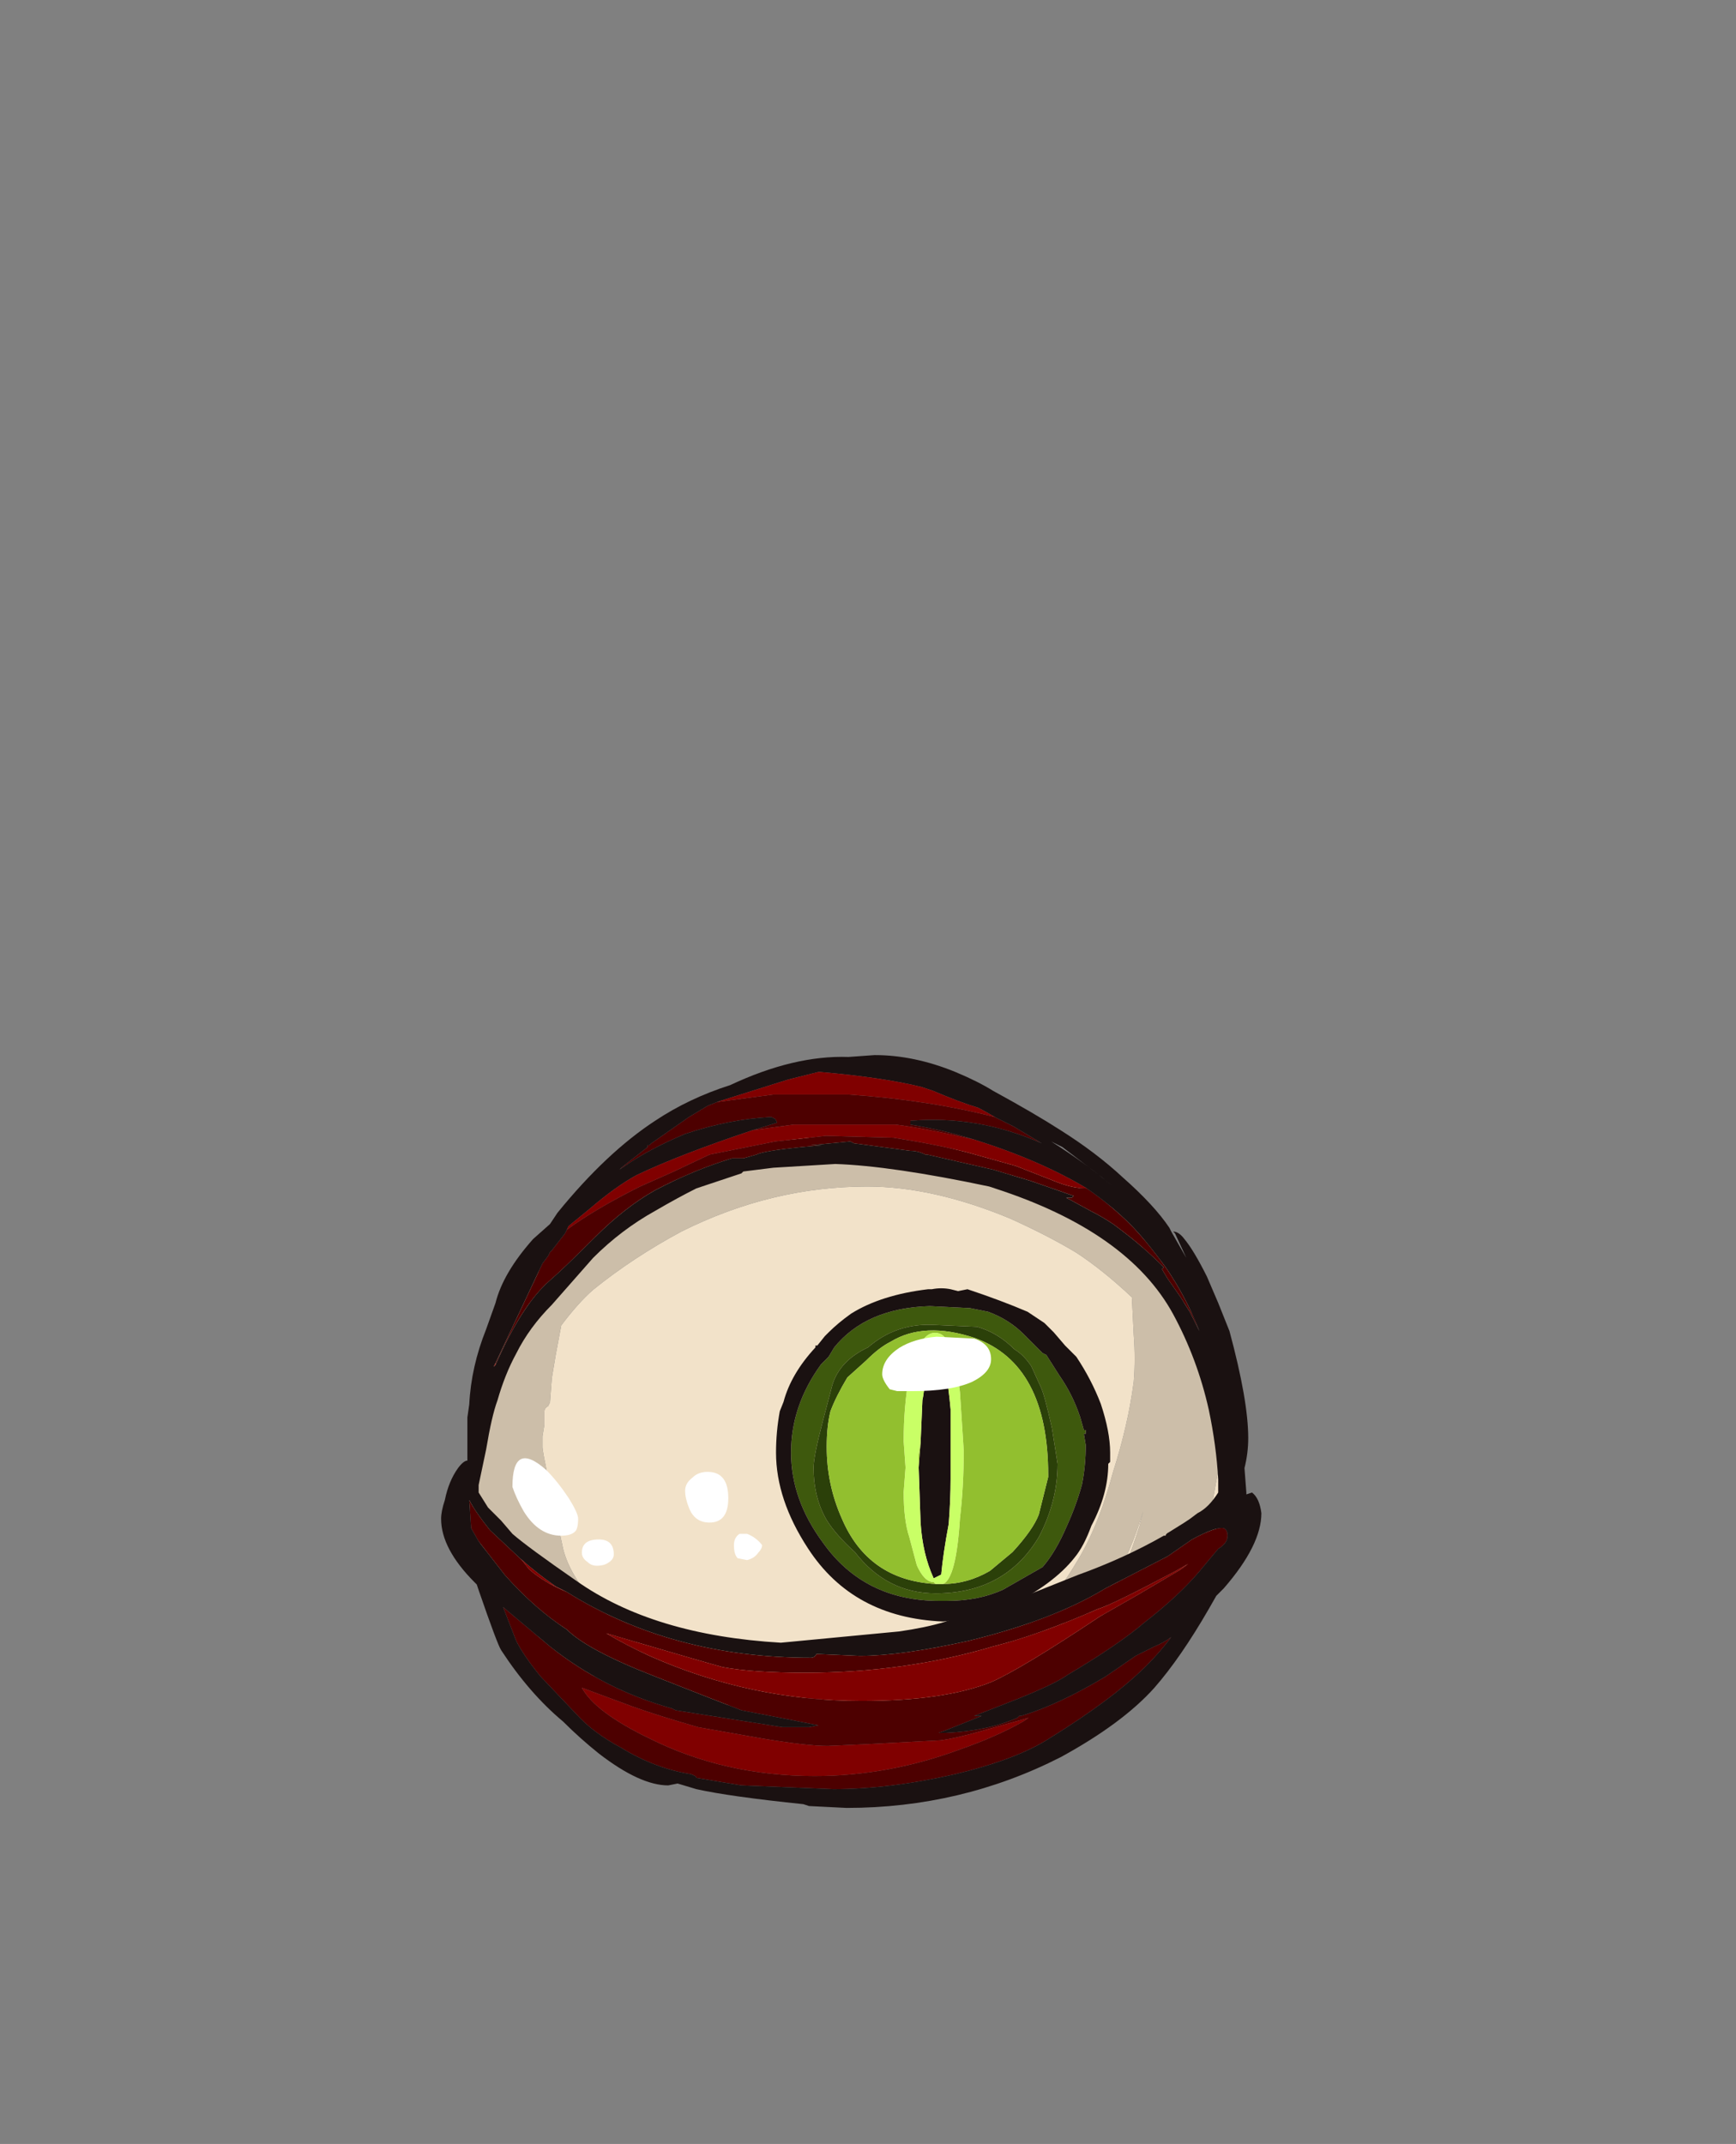 <?xml version="1.0" encoding="UTF-8" standalone="no"?>
<svg xmlns:ffdec="https://www.free-decompiler.com/flash" xmlns:xlink="http://www.w3.org/1999/xlink" ffdec:objectType="frame" height="399.7px" width="323.7px" xmlns="http://www.w3.org/2000/svg">
  <rect width="100%" height="100%" fill="#808080" stroke="none"/>
  <g transform="matrix(1.0, 0.0, 0.0, 1.0, 157.85, 337.4)">
    <use ffdec:characterId="459" height="15.35" transform="matrix(7.0, 0.0, 0.0, 7.0, -70.35, -125.3)" width="20.2" xlink:href="#shape0"/>
    <use ffdec:characterId="461" height="61.95" transform="matrix(1.0, 0.0, 0.0, 1.0, -13.15, -97.05)" width="62.3" xlink:href="#sprite0"/>
    <use ffdec:characterId="326" height="6.15" transform="matrix(7.0, 0.0, 0.0, 7.0, -62.3, -88.55)" width="12.75" xlink:href="#shape2"/>
    <use ffdec:characterId="470" height="20.05" transform="matrix(7.0, 0.0, 0.0, 7.0, -75.6, -140.7)" width="21.85" xlink:href="#shape3"/>
  </g>
  <defs>
    <g id="shape0" transform="matrix(1.0, 0.0, 0.0, 1.0, 10.05, 17.9)">
      <path d="M-7.25 -4.3 Q-7.7 -4.95 -8.0 -5.95 L-8.05 -5.95 -7.95 -6.0 -7.9 -6.1 -8.25 -6.75 -8.15 -6.5 -8.15 -6.65 -8.0 -6.3 Q-7.7 -5.85 -7.45 -5.55 -7.3 -5.3 -6.6 -4.8 -5.8 -4.2 -5.55 -4.2 L-5.45 -4.25 Q-5.6 -4.5 -6.5 -5.3 -7.35 -6.15 -7.55 -6.95 -8.1 -9.5 -8.1 -9.65 L-8.1 -9.95 -8.05 -10.25 -8.05 -10.6 Q-8.05 -10.7 -7.95 -10.75 L-7.9 -10.85 -7.85 -11.5 -7.75 -12.1 -7.6 -12.9 Q-7.15 -13.5 -6.75 -13.85 -5.7 -14.7 -4.4 -15.4 -2.0 -16.6 0.55 -16.6 2.3 -16.6 4.35 -15.75 5.35 -15.3 6.1 -14.85 6.8 -14.4 7.6 -13.65 L7.65 -12.65 Q7.7 -12.0 7.65 -11.4 7.5 -10.25 7.1 -9.0 6.7 -7.5 6.1 -6.55 5.3 -5.2 3.95 -4.15 4.65 -4.25 5.15 -4.7 5.45 -4.95 5.9 -5.45 L5.9 -5.4 5.8 -5.25 Q5.75 -5.2 5.75 -5.05 5.75 -5.0 5.8 -4.95 L5.95 -4.8 Q7.25 -5.75 7.9 -7.95 L7.8 -7.55 Q7.2 -5.65 6.2 -4.1 L5.8 -3.95 Q4.25 -3.3 3.7 -3.1 2.0 -2.55 0.5 -2.55 0.1 -2.55 -0.3 -2.75 -0.65 -3.0 -1.0 -3.0 L-2.05 -2.85 -3.8 -2.75 -4.85 -2.8 Q-5.3 -2.95 -5.9 -3.4 L-6.2 -3.5 Q-6.4 -3.6 -6.55 -3.65 L-6.6 -3.7 -6.65 -3.75 -6.85 -3.9 -7.25 -4.3 M7.2 -4.75 L7.5 -5.15 Q7.8 -5.5 7.85 -5.5 7.95 -5.5 7.95 -5.45 L8.0 -5.4 7.25 -4.8 7.2 -4.75 M9.3 -6.6 L9.65 -7.65 9.85 -8.75 Q10.05 -9.8 10.05 -10.25 10.05 -11.1 9.85 -11.5 L9.55 -12.1 Q9.35 -12.45 9.25 -12.7 9.05 -13.45 8.75 -14.0 L8.5 -14.35 Q8.35 -14.5 8.35 -14.6 L8.35 -14.85 8.9 -14.15 Q9.05 -13.95 9.1 -13.6 9.2 -13.2 9.25 -13.05 L9.8 -12.0 Q10.05 -11.4 10.15 -10.9 L10.15 -9.85 Q10.15 -8.35 10.0 -7.85 9.8 -7.25 9.3 -6.6 M8.05 -15.25 Q7.9 -15.1 7.9 -14.95 7.9 -14.8 8.0 -14.4 7.85 -14.65 7.75 -14.6 L7.3 -15.15 Q6.95 -15.65 6.5 -15.8 5.25 -16.55 4.15 -17.0 2.05 -17.85 -0.3 -17.85 -3.0 -17.85 -5.15 -16.4 -5.8 -16.0 -6.7 -15.15 -6.7 -15.8 -7.15 -15.25 -7.5 -14.9 -7.8 -14.3 -8.0 -14.2 -8.2 -13.9 -8.5 -13.4 -8.8 -12.8 L-9.1 -11.9 -9.35 -11.05 Q-9.4 -11.15 -9.35 -11.4 -9.35 -11.6 -9.5 -11.7 L-9.45 -11.95 -8.6 -13.75 Q-8.1 -14.6 -7.4 -15.15 -7.2 -15.4 -6.6 -15.85 -5.7 -16.5 -5.15 -16.65 -4.9 -16.7 -3.55 -17.25 -2.5 -17.7 -1.15 -17.9 L0.55 -17.9 Q4.55 -17.55 6.7 -16.3 7.4 -15.85 8.05 -15.25 M-10.0 -8.65 Q-9.95 -7.7 -9.6 -6.9 L-9.45 -6.55 Q-9.7 -6.85 -9.85 -7.35 -10.05 -7.85 -10.05 -8.3 L-10.0 -8.65 M-8.95 -6.6 Q-9.1 -6.8 -9.1 -6.9 -9.05 -6.9 -8.95 -6.6" fill="#f2e2c9" fill-rule="evenodd" stroke="none"/>
      <path d="M6.2 -4.1 Q7.2 -5.65 7.8 -7.55 L7.9 -7.95 Q7.25 -5.75 5.95 -4.8 L5.8 -4.95 Q5.75 -5.0 5.75 -5.05 5.75 -5.2 5.8 -5.25 L5.9 -5.4 5.9 -5.45 Q5.45 -4.95 5.15 -4.7 4.65 -4.25 3.95 -4.15 5.3 -5.2 6.1 -6.55 6.7 -7.5 7.1 -9.0 7.5 -10.25 7.65 -11.4 7.7 -12.0 7.65 -12.65 L7.6 -13.65 Q6.8 -14.4 6.1 -14.85 5.35 -15.3 4.35 -15.75 2.3 -16.6 0.55 -16.6 -2.0 -16.6 -4.4 -15.4 -5.7 -14.7 -6.75 -13.85 -7.15 -13.5 -7.6 -12.9 L-7.75 -12.1 -7.85 -11.5 -7.9 -10.85 -7.95 -10.75 Q-8.05 -10.7 -8.05 -10.6 L-8.05 -10.25 -8.1 -9.95 -8.1 -9.65 Q-8.1 -9.5 -7.55 -6.95 -7.35 -6.15 -6.5 -5.3 -5.6 -4.5 -5.45 -4.25 L-5.55 -4.2 Q-5.8 -4.2 -6.6 -4.8 -7.3 -5.3 -7.45 -5.55 -7.7 -5.85 -8.0 -6.3 L-8.15 -6.65 -8.15 -6.5 -8.25 -6.75 -7.9 -6.1 -7.95 -6.0 -8.05 -5.95 -8.0 -5.95 Q-7.7 -4.95 -7.25 -4.3 -7.05 -4.1 -6.85 -3.9 L-6.65 -3.75 -6.6 -3.7 -6.65 -3.6 Q-6.65 -3.55 -6.8 -3.55 -6.95 -3.55 -8.2 -4.6 -8.35 -4.8 -8.55 -5.2 L-8.8 -5.7 Q-9.15 -6.05 -9.45 -6.55 L-9.6 -6.9 Q-9.95 -7.7 -10.0 -8.65 L-10.05 -9.05 Q-10.05 -9.9 -9.95 -10.65 -9.85 -11.75 -9.65 -11.75 L-9.5 -11.7 Q-9.35 -11.6 -9.35 -11.4 -9.4 -11.15 -9.35 -11.05 L-9.1 -11.9 -8.8 -12.8 Q-8.5 -13.4 -8.2 -13.9 -8.0 -14.2 -7.8 -14.3 -7.5 -14.9 -7.15 -15.25 -6.7 -15.8 -6.7 -15.15 -5.8 -16.0 -5.15 -16.4 -3.0 -17.85 -0.3 -17.85 2.05 -17.85 4.15 -17.0 5.25 -16.55 6.5 -15.8 6.95 -15.65 7.3 -15.15 L7.75 -14.6 Q7.85 -14.65 8.0 -14.4 7.9 -14.8 7.9 -14.95 7.9 -15.1 8.05 -15.25 L8.1 -15.3 Q8.35 -15.2 8.35 -14.95 L8.35 -14.85 8.35 -14.6 Q8.35 -14.5 8.5 -14.35 L8.75 -14.0 Q9.05 -13.45 9.25 -12.7 9.35 -12.45 9.55 -12.1 L9.85 -11.5 Q10.05 -11.1 10.05 -10.25 10.05 -9.8 9.85 -8.75 L9.65 -7.65 9.3 -6.6 9.2 -6.3 Q9.15 -6.2 8.9 -6.05 8.6 -5.9 8.55 -5.85 L8.4 -5.6 Q8.25 -5.35 8.1 -5.35 L8.0 -5.4 7.95 -5.45 Q7.95 -5.5 7.85 -5.5 7.8 -5.5 7.5 -5.15 L7.2 -4.75 6.7 -4.25 Q6.3 -3.9 6.2 -3.9 L6.05 -3.9 6.2 -4.1 M-8.95 -6.6 Q-9.05 -6.9 -9.1 -6.9 -9.1 -6.8 -8.95 -6.6" fill="#ccbea9" fill-rule="evenodd" stroke="none"/>
    </g>
    <g id="sprite0" transform="matrix(1.0, 0.0, 0.0, 1.0, 31.15, 61.95)">
      <use ffdec:characterId="460" height="8.85" transform="matrix(7.0, 0.0, 0.0, 7.0, -31.15, -61.95)" width="8.9" xlink:href="#shape1"/>
    </g>
    <g id="shape1" transform="matrix(1.0, 0.0, 0.0, 1.0, 4.45, 8.85)">
      <path d="M3.8 -5.0 L3.75 -5.0 3.8 -4.7 Q3.8 -4.15 3.7 -3.65 3.55 -3.1 3.3 -2.55 3.0 -1.85 2.65 -1.45 L1.6 -0.85 Q0.95 -0.55 0.1 -0.55 L-0.1 -0.55 Q-2.1 -0.55 -3.2 -2.1 -4.05 -3.25 -4.05 -4.5 -4.05 -5.75 -3.25 -6.85 L-3.05 -7.05 -2.9 -7.3 Q-2.05 -8.35 -0.35 -8.4 L0.65 -8.35 0.7 -8.35 1.2 -8.25 Q1.75 -8.05 2.15 -7.65 L2.65 -7.15 2.75 -7.1 3.1 -6.55 Q3.45 -6.05 3.65 -5.45 L3.75 -5.1 3.8 -5.1 3.8 -5.0 M1.9 -7.25 Q1.45 -7.7 0.9 -7.85 L-0.25 -7.9 Q-1.25 -7.95 -2.0 -7.3 -2.75 -6.95 -2.95 -6.3 L-3.2 -5.35 Q-3.45 -4.4 -3.45 -4.1 -3.45 -3.3 -3.1 -2.7 -2.85 -2.3 -2.35 -1.85 -1.5 -0.75 -0.2 -0.75 1.65 -0.75 2.55 -2.25 3.05 -3.2 3.05 -4.2 L2.9 -5.15 Q2.7 -6.05 2.6 -6.25 L2.35 -6.8 Q2.15 -7.1 1.9 -7.25" fill="#3e590d" fill-rule="evenodd" stroke="none"/>
      <path d="M3.8 -5.1 L3.75 -5.1 3.65 -5.45 Q3.45 -6.05 3.1 -6.55 L2.75 -7.1 2.65 -7.15 2.15 -7.65 Q1.75 -8.05 1.2 -8.25 L0.7 -8.35 0.65 -8.35 -0.35 -8.4 Q-2.05 -8.35 -2.9 -7.3 L-3.05 -7.05 -3.25 -6.85 Q-4.05 -5.75 -4.05 -4.5 -4.05 -3.25 -3.2 -2.1 -2.1 -0.55 -0.1 -0.55 L0.1 -0.55 Q0.95 -0.55 1.6 -0.85 L2.65 -1.45 Q3.0 -1.85 3.3 -2.55 3.55 -3.1 3.7 -3.65 3.8 -4.15 3.8 -4.7 L3.75 -5.0 3.8 -5.0 3.8 -5.1 M0.65 -8.85 Q1.55 -8.55 2.25 -8.25 L2.7 -7.95 2.95 -7.7 3.25 -7.35 3.55 -7.05 Q3.95 -6.45 4.2 -5.8 4.45 -5.05 4.45 -4.5 L4.45 -4.25 4.4 -4.2 Q4.4 -3.4 3.95 -2.55 3.75 -2.0 3.5 -1.7 2.95 -1.0 1.75 -0.4 L1.4 -0.25 Q0.85 -0.1 0.0 0.0 -2.4 -0.1 -3.6 -1.95 -4.45 -3.25 -4.45 -4.5 -4.45 -5.05 -4.35 -5.6 L-4.25 -5.85 Q-4.05 -6.6 -3.4 -7.3 L-3.4 -7.35 -3.35 -7.35 -3.15 -7.6 -3.05 -7.7 Q-2.8 -7.95 -2.45 -8.2 -1.65 -8.7 -0.4 -8.85 L-0.3 -8.85 Q-0.05 -8.9 0.2 -8.85 L0.4 -8.8 0.65 -8.85 M-0.6 -4.75 L-0.55 -5.9 Q-0.5 -6.1 -0.45 -6.8 -0.4 -7.35 -0.15 -7.5 0.1 -6.8 0.2 -5.65 L0.2 -3.8 Q0.2 -3.25 0.15 -2.6 0.0 -1.8 -0.05 -1.25 L-0.25 -1.15 Q-0.55 -1.8 -0.6 -2.65 L-0.65 -4.1 -0.6 -4.75" fill="#1a1111" fill-rule="evenodd" stroke="none"/>
      <path d="M1.9 -7.25 Q2.15 -7.1 2.35 -6.8 L2.6 -6.25 Q2.7 -6.05 2.9 -5.15 L3.05 -4.2 Q3.05 -3.2 2.55 -2.25 1.65 -0.75 -0.2 -0.75 -1.5 -0.75 -2.35 -1.85 -2.85 -2.3 -3.1 -2.7 -3.45 -3.3 -3.45 -4.1 -3.45 -4.4 -3.2 -5.35 L-2.95 -6.3 Q-2.75 -6.95 -2.0 -7.3 -1.25 -7.95 -0.25 -7.9 L0.9 -7.85 Q1.45 -7.7 1.9 -7.25 M0.0 -1.0 Q0.65 -1.0 1.25 -1.35 L1.85 -1.85 Q2.4 -2.45 2.55 -2.85 L2.8 -3.85 2.8 -3.9 Q2.8 -6.85 0.85 -7.55 -0.5 -8.0 -1.4 -7.45 -1.7 -7.3 -2.05 -6.95 L-2.55 -6.5 Q-2.85 -6.0 -3.0 -5.6 -3.1 -5.2 -3.1 -4.65 -3.1 -3.65 -2.7 -2.75 -2.0 -1.1 -0.2 -1.0 L0.0 -1.0" fill="#2b4009" fill-rule="evenodd" stroke="none"/>
      <path d="M3.8 -5.0 L3.8 -5.1 3.8 -5.0 M-0.65 -4.1 L-0.65 -4.45 -0.6 -4.75 -0.65 -4.1 M-0.2 -1.0 Q-2.0 -1.1 -2.7 -2.75 -3.1 -3.65 -3.1 -4.65 -3.1 -5.2 -3.0 -5.6 -2.85 -6.0 -2.55 -6.5 L-2.05 -6.95 Q-1.7 -7.3 -1.4 -7.45 -0.5 -8.0 0.85 -7.55 2.8 -6.85 2.8 -3.9 L2.8 -3.85 2.55 -2.85 Q2.4 -2.45 1.85 -1.85 L1.25 -1.35 Q0.65 -1.0 0.0 -1.0 0.35 -1.15 0.45 -2.75 0.55 -3.6 0.55 -4.55 L0.45 -6.1 0.35 -6.9 Q0.25 -7.45 -0.05 -7.65 -0.6 -7.9 -0.9 -6.55 -1.05 -5.75 -1.05 -4.8 L-1.0 -4.1 -1.05 -3.45 Q-1.05 -2.7 -0.9 -2.25 L-0.7 -1.5 Q-0.5 -1.05 -0.25 -1.05 L-0.2 -1.0" fill="#92bf2f" fill-rule="evenodd" stroke="none"/>
      <path d="M-0.65 -4.1 L-0.6 -2.65 Q-0.55 -1.8 -0.25 -1.15 L-0.05 -1.25 Q0.0 -1.8 0.15 -2.6 0.2 -3.25 0.2 -3.8 L0.2 -5.65 Q0.1 -6.8 -0.15 -7.5 -0.4 -7.35 -0.45 -6.8 -0.5 -6.1 -0.55 -5.9 L-0.6 -4.75 -0.65 -4.45 -0.65 -4.1 M-0.2 -1.0 L-0.25 -1.05 Q-0.5 -1.05 -0.7 -1.5 L-0.9 -2.25 Q-1.05 -2.7 -1.05 -3.45 L-1.0 -4.1 -1.05 -4.8 Q-1.05 -5.75 -0.9 -6.55 -0.6 -7.9 -0.05 -7.65 0.25 -7.45 0.35 -6.9 L0.45 -6.1 0.55 -4.55 Q0.55 -3.6 0.45 -2.75 0.35 -1.15 0.0 -1.0 L-0.2 -1.0" fill="#c9ff66" fill-rule="evenodd" stroke="none"/>
    </g>
    <g id="shape2" transform="matrix(1.0, 0.0, 0.0, 1.0, 8.9, 12.65)">
      <path d="M3.85 -12.0 Q3.85 -11.65 3.35 -11.4 2.8 -11.15 1.75 -11.15 L1.35 -11.15 1.15 -11.2 Q0.95 -11.45 0.95 -11.6 0.95 -12.0 1.4 -12.3 1.8 -12.55 2.4 -12.6 L3.4 -12.55 Q3.85 -12.4 3.85 -12.0 M-4.2 -8.05 Q-4.3 -8.3 -4.3 -8.5 -4.3 -8.7 -4.1 -8.85 -3.95 -9.0 -3.7 -9.0 -3.15 -9.0 -3.15 -8.3 -3.15 -7.65 -3.65 -7.65 -4.05 -7.65 -4.2 -8.05 M-2.65 -7.35 Q-2.4 -7.25 -2.25 -7.05 -2.25 -6.95 -2.35 -6.85 -2.45 -6.7 -2.65 -6.65 L-2.9 -6.7 Q-3.0 -6.8 -3.0 -7.05 -3.0 -7.25 -2.85 -7.35 L-2.65 -7.35 M-7.4 -8.3 Q-7.15 -7.9 -7.15 -7.75 -7.15 -7.55 -7.2 -7.45 -7.3 -7.3 -7.6 -7.3 -8.2 -7.3 -8.6 -7.95 -8.8 -8.3 -8.9 -8.6 -8.9 -9.85 -8.0 -9.05 -7.7 -8.75 -7.4 -8.3 M-6.4 -6.55 Q-6.5 -6.5 -6.65 -6.5 -6.8 -6.5 -6.9 -6.6 -7.05 -6.7 -7.05 -6.85 -7.05 -7.2 -6.6 -7.2 -6.2 -7.2 -6.2 -6.8 -6.2 -6.65 -6.4 -6.55" fill="#ffffff" fill-rule="evenodd" stroke="none"/>
    </g>
    <g id="shape3" transform="matrix(1.0, 0.0, 0.0, 1.0, 10.8, 20.1)">
      <path d="M-3.45 -18.85 L-1.95 -19.05 0.05 -19.05 Q2.2 -18.9 3.95 -18.45 L4.45 -18.2 5.2 -17.75 Q3.5 -18.5 1.7 -18.35 L1.7 -18.25 Q2.6 -18.1 3.4 -17.85 2.1 -18.15 1.3 -18.25 L-1.4 -18.25 -2.5 -18.1 -1.85 -18.3 -1.9 -18.4 -2.0 -18.45 Q-3.1 -18.4 -4.3 -18.0 -5.25 -17.6 -5.9 -17.15 L-6.05 -17.05 -6.0 -17.1 -5.3 -17.65 -5.3 -17.7 -5.25 -17.7 -5.2 -17.75 -4.2 -18.45 -3.7 -18.75 -3.45 -18.85 M6.4 -16.55 Q7.05 -16.1 7.55 -15.6 7.95 -15.2 8.5 -14.45 9.05 -13.65 9.4 -12.75 L9.15 -13.25 8.9 -13.65 8.55 -14.15 8.4 -14.4 8.45 -14.45 Q7.9 -15.0 7.3 -15.45 L7.1 -15.6 Q6.8 -15.8 6.5 -15.95 L5.95 -16.25 5.85 -16.3 6.0 -16.3 6.05 -16.35 4.9 -16.75 3.9 -17.05 2.15 -17.45 2.1 -17.45 Q1.9 -17.55 1.7 -17.55 L0.2 -17.75 0.1 -17.8 -0.95 -17.7 -0.65 -17.7 -1.2 -17.65 Q-2.2 -17.55 -2.4 -17.45 L-2.75 -17.35 -3.05 -17.35 Q-4.05 -17.05 -5.1 -16.5 -5.9 -16.05 -6.7 -15.25 -7.55 -14.4 -7.9 -14.1 -8.65 -13.45 -9.35 -11.85 L-9.35 -11.9 -8.1 -14.55 -7.95 -14.75 -7.9 -14.85 -7.85 -14.9 -7.5 -15.35 -7.45 -15.45 Q-6.7 -16.0 -5.5 -16.6 L-4.6 -17.0 -3.65 -17.45 -1.9 -17.8 -0.55 -17.95 1.25 -17.9 Q2.5 -17.7 3.25 -17.5 L4.5 -17.15 5.65 -16.7 Q6.05 -16.55 6.4 -16.55 M-7.45 -5.8 Q-4.65 -4.05 -0.95 -4.05 -0.85 -4.05 -0.8 -4.15 L0.35 -4.1 Q1.45 -4.1 3.25 -4.5 5.5 -5.05 6.9 -5.9 L8.55 -6.75 9.2 -7.2 Q9.85 -7.55 10.05 -7.5 10.15 -7.45 10.15 -7.3 10.15 -7.1 9.9 -6.95 L9.4 -6.35 Q8.85 -5.7 7.95 -5.0 7.25 -4.4 5.9 -3.6 5.55 -3.35 4.55 -2.95 L3.4 -2.5 3.6 -2.5 2.6 -2.1 2.45 -2.05 2.65 -2.05 Q3.75 -2.1 4.55 -2.45 L4.6 -2.5 4.65 -2.5 Q5.65 -2.8 6.9 -3.55 L7.7 -4.1 8.2 -4.35 Q8.45 -4.45 8.65 -4.6 8.35 -4.2 8.0 -3.85 7.1 -2.95 5.4 -1.9 4.55 -1.35 2.9 -0.95 1.15 -0.55 -0.35 -0.55 L-2.8 -0.65 -4.0 -0.85 Q-4.0 -0.9 -4.15 -0.95 -5.1 -1.1 -6.0 -1.65 -6.75 -2.05 -7.2 -2.55 L-8.15 -3.55 Q-8.6 -4.1 -8.8 -4.5 L-9.15 -5.4 -7.9 -4.35 Q-6.45 -3.2 -4.65 -2.7 L-4.55 -2.65 -1.7 -2.2 -1.0 -2.2 -0.75 -2.25 Q-1.5 -2.4 -2.8 -2.65 -3.45 -2.9 -5.1 -3.55 -6.9 -4.25 -7.45 -4.8 -8.3 -5.35 -9.1 -6.25 L-9.8 -7.15 -10.0 -7.5 -10.05 -8.25 Q-9.9 -7.95 -9.5 -7.45 L-8.7 -6.7 -8.65 -6.65 -8.45 -6.4 Q-8.05 -6.05 -7.45 -5.8 M0.6 -1.75 L-0.5 -1.7 Q-1.05 -1.7 -2.25 -1.9 L-3.95 -2.2 Q-5.0 -2.5 -5.7 -2.75 L-7.05 -3.25 Q-6.7 -2.6 -5.25 -1.9 -3.25 -0.9 -0.85 -0.9 1.1 -0.9 3.0 -1.6 4.0 -1.95 4.7 -2.35 L4.85 -2.45 3.6 -2.1 Q2.9 -1.9 2.5 -1.85 L0.6 -1.75 M3.85 -3.4 Q4.65 -3.75 6.75 -5.15 L7.8 -5.75 8.9 -6.4 9.1 -6.55 8.75 -6.35 Q7.05 -5.45 6.7 -5.35 5.1 -4.65 3.9 -4.35 1.55 -3.65 -1.1 -3.65 -2.5 -3.65 -3.3 -3.8 -3.85 -3.95 -6.4 -4.7 -5.9 -4.4 -5.25 -4.1 -2.55 -2.9 0.4 -2.9 2.6 -2.9 3.85 -3.4" fill="#4d0000" fill-rule="evenodd" stroke="none"/>
      <path d="M3.95 -18.45 Q3.7 -18.6 3.5 -18.7 3.0 -18.85 2.3 -19.15 L2.0 -19.25 Q1.0 -19.5 -0.7 -19.65 L-0.75 -19.65 -1.55 -19.45 -3.3 -18.9 -3.45 -18.85 -3.7 -18.75 -4.2 -18.45 -5.2 -17.75 -5.25 -17.7 -5.3 -17.7 -5.3 -17.65 -6.0 -17.1 -6.05 -17.05 -5.9 -17.15 Q-5.25 -17.6 -4.3 -18.0 -3.1 -18.4 -2.0 -18.45 L-1.9 -18.4 -1.85 -18.3 -2.5 -18.1 Q-4.45 -17.45 -5.6 -16.9 -6.15 -16.6 -6.85 -16.0 L-7.4 -15.55 -7.5 -15.35 -7.85 -14.9 -7.9 -14.85 -7.95 -14.75 -8.1 -14.55 -9.35 -11.9 -9.4 -11.8 -9.35 -11.85 Q-8.65 -13.45 -7.9 -14.1 -7.55 -14.4 -6.7 -15.25 -5.9 -16.05 -5.1 -16.5 -4.05 -17.05 -3.05 -17.35 L-2.75 -17.35 -2.4 -17.45 Q-2.2 -17.55 -1.2 -17.65 L-0.65 -17.7 -0.95 -17.7 0.1 -17.8 0.2 -17.75 1.7 -17.55 Q1.9 -17.55 2.1 -17.45 L2.15 -17.45 3.9 -17.05 4.9 -16.75 6.05 -16.35 6.0 -16.3 5.85 -16.3 5.95 -16.25 6.5 -15.95 Q6.8 -15.8 7.1 -15.6 L7.3 -15.45 Q7.9 -15.0 8.45 -14.45 L8.4 -14.4 8.55 -14.15 8.9 -13.65 9.15 -13.25 9.4 -12.75 Q9.05 -13.65 8.5 -14.45 7.95 -15.2 7.55 -15.6 7.05 -16.1 6.4 -16.55 5.15 -17.3 3.4 -17.85 2.6 -18.1 1.7 -18.25 L1.7 -18.35 Q3.5 -18.5 5.2 -17.75 L4.45 -18.2 3.95 -18.45 M-6.05 -17.05 L-6.05 -17.05 M5.7 -18.1 Q6.65 -17.5 7.35 -16.85 8.2 -16.1 8.6 -15.5 L8.65 -15.4 9.05 -14.7 8.75 -15.35 8.7 -15.4 Q8.85 -15.4 9.0 -15.2 9.25 -14.9 9.6 -14.2 L9.9 -13.5 10.2 -12.75 Q10.7 -10.9 10.7 -9.9 10.7 -9.5 10.6 -9.1 L10.65 -8.45 10.65 -8.4 10.8 -8.45 Q11.0 -8.3 11.05 -7.9 11.05 -7.05 10.05 -5.9 L9.85 -5.7 9.65 -5.35 Q8.9 -4.05 8.2 -3.25 7.35 -2.3 5.7 -1.4 3.05 -0.05 0.0 -0.05 L-1.0 -0.1 -1.15 -0.15 Q-3.1 -0.35 -4.0 -0.55 L-4.5 -0.7 -4.75 -0.65 Q-5.5 -0.65 -6.6 -1.5 -7.1 -1.9 -7.55 -2.35 -8.45 -3.1 -9.2 -4.25 -9.3 -4.4 -9.8 -5.85 L-9.85 -6.0 -9.9 -6.05 Q-10.8 -6.95 -10.8 -7.75 -10.8 -7.95 -10.7 -8.25 -10.6 -8.75 -10.35 -9.1 -10.2 -9.3 -10.1 -9.3 L-10.1 -10.45 -10.05 -10.8 Q-10.0 -11.8 -9.6 -12.8 L-9.35 -13.5 Q-9.15 -14.3 -8.35 -15.2 L-7.9 -15.6 -7.7 -15.9 Q-6.4 -17.5 -5.1 -18.35 -4.2 -18.95 -3.1 -19.3 -1.4 -20.1 0.05 -20.05 L0.75 -20.1 Q1.8 -20.1 2.9 -19.65 3.5 -19.4 3.9 -19.15 5.0 -18.55 5.7 -18.1 M3.8 -16.6 Q1.2 -17.15 -0.3 -17.2 L-1.95 -17.1 -2.75 -17.0 -2.8 -16.95 -4.0 -16.55 Q-4.5 -16.3 -5.1 -15.95 -6.0 -15.45 -6.75 -14.7 L-7.85 -13.45 Q-8.45 -12.85 -8.8 -12.15 -9.1 -11.6 -9.3 -10.9 -9.45 -10.5 -9.6 -9.6 L-9.8 -8.65 -9.8 -8.45 -9.55 -8.05 -9.2 -7.7 -8.9 -7.35 Q-8.5 -7.0 -7.2 -6.1 -5.15 -4.65 -1.75 -4.45 L1.4 -4.75 Q2.1 -4.85 2.6 -5.0 L3.3 -5.25 Q4.05 -5.45 4.9 -5.75 L6.15 -6.25 Q7.4 -6.7 8.45 -7.3 L8.5 -7.3 Q8.5 -7.35 8.6 -7.4 L9.0 -7.65 9.15 -7.75 9.35 -7.9 Q9.65 -8.05 9.9 -8.45 L9.9 -8.8 Q9.85 -9.7 9.65 -10.65 9.35 -12.0 8.7 -13.2 7.5 -15.4 3.95 -16.55 L3.8 -16.6 M5.45 -17.8 Q6.4 -17.2 7.1 -16.6 L6.8 -16.85 5.75 -17.65 5.45 -17.8 M-8.7 -6.7 L-9.5 -7.45 Q-9.9 -7.95 -10.05 -8.25 L-10.0 -7.5 -9.8 -7.15 -9.1 -6.25 Q-8.3 -5.35 -7.45 -4.8 -6.9 -4.25 -5.1 -3.55 -3.45 -2.9 -2.8 -2.65 -1.5 -2.4 -0.75 -2.25 L-1.0 -2.2 -1.7 -2.2 -4.55 -2.65 -4.65 -2.7 Q-6.45 -3.2 -7.9 -4.35 L-9.15 -5.4 -8.8 -4.5 Q-8.6 -4.1 -8.15 -3.55 L-7.2 -2.55 Q-6.75 -2.05 -6.0 -1.65 -5.1 -1.1 -4.15 -0.95 -4.0 -0.9 -4.0 -0.85 L-2.8 -0.65 -0.35 -0.55 Q1.15 -0.55 2.9 -0.95 4.55 -1.35 5.4 -1.9 7.1 -2.95 8.0 -3.85 8.35 -4.2 8.65 -4.6 8.45 -4.45 8.2 -4.35 L7.7 -4.1 6.9 -3.55 Q5.65 -2.8 4.65 -2.5 L4.6 -2.5 4.55 -2.45 Q3.75 -2.1 2.65 -2.05 L2.45 -2.05 2.6 -2.1 3.6 -2.5 3.4 -2.5 4.55 -2.95 Q5.55 -3.35 5.9 -3.6 7.25 -4.4 7.95 -5.0 8.85 -5.7 9.4 -6.35 L9.9 -6.95 Q10.15 -7.1 10.15 -7.3 10.15 -7.45 10.05 -7.5 9.85 -7.55 9.2 -7.2 L8.55 -6.75 6.9 -5.9 Q5.5 -5.05 3.25 -4.5 1.45 -4.1 0.35 -4.1 L-0.8 -4.15 Q-0.85 -4.05 -0.95 -4.05 -4.65 -4.05 -7.45 -5.8 L-7.75 -5.95 Q-8.25 -6.3 -8.7 -6.7 M-0.55 -19.7 L-0.55 -19.7" fill="#1a1111" fill-rule="evenodd" stroke="none"/>
      <path d="M-3.45 -18.85 L-3.3 -18.9 -1.55 -19.45 -0.75 -19.65 -0.7 -19.65 Q1.0 -19.5 2.0 -19.25 L2.3 -19.15 Q3.0 -18.85 3.5 -18.7 3.7 -18.6 3.95 -18.45 2.2 -18.9 0.05 -19.05 L-1.95 -19.05 -3.45 -18.85 M3.4 -17.85 Q5.15 -17.3 6.4 -16.55 6.05 -16.55 5.65 -16.7 L4.5 -17.15 3.25 -17.5 Q2.5 -17.7 1.25 -17.9 L-0.55 -17.95 -1.9 -17.8 -3.65 -17.45 -4.6 -17.0 -5.5 -16.6 Q-6.7 -16.0 -7.45 -15.45 L-7.5 -15.35 -7.4 -15.55 -6.85 -16.0 Q-6.15 -16.6 -5.6 -16.9 -4.45 -17.45 -2.5 -18.1 L-1.4 -18.25 1.3 -18.25 Q2.1 -18.15 3.4 -17.85 M-9.35 -11.85 L-9.4 -11.8 -9.35 -11.9 -9.35 -11.85 M-6.05 -17.05 L-6.05 -17.05 M-8.7 -6.7 Q-8.25 -6.3 -7.75 -5.95 L-7.45 -5.8 Q-8.05 -6.05 -8.45 -6.4 L-8.65 -6.65 -8.7 -6.7 M3.85 -3.4 Q2.6 -2.9 0.4 -2.9 -2.55 -2.9 -5.25 -4.1 -5.9 -4.4 -6.4 -4.7 -3.85 -3.95 -3.3 -3.8 -2.5 -3.65 -1.1 -3.65 1.55 -3.65 3.9 -4.35 5.1 -4.65 6.7 -5.35 7.05 -5.45 8.75 -6.35 L9.1 -6.55 8.9 -6.4 7.8 -5.75 6.75 -5.15 Q4.65 -3.75 3.85 -3.4 M0.6 -1.75 L2.5 -1.85 Q2.9 -1.9 3.6 -2.1 L4.85 -2.45 4.7 -2.35 Q4.0 -1.95 3.0 -1.6 1.1 -0.9 -0.85 -0.9 -3.25 -0.9 -5.25 -1.9 -6.7 -2.6 -7.05 -3.25 L-5.7 -2.75 Q-5.0 -2.5 -3.95 -2.2 L-2.25 -1.9 Q-1.05 -1.7 -0.5 -1.7 L0.6 -1.75" fill="#800000" fill-rule="evenodd" stroke="none"/>
    </g>
  </defs>
</svg>
